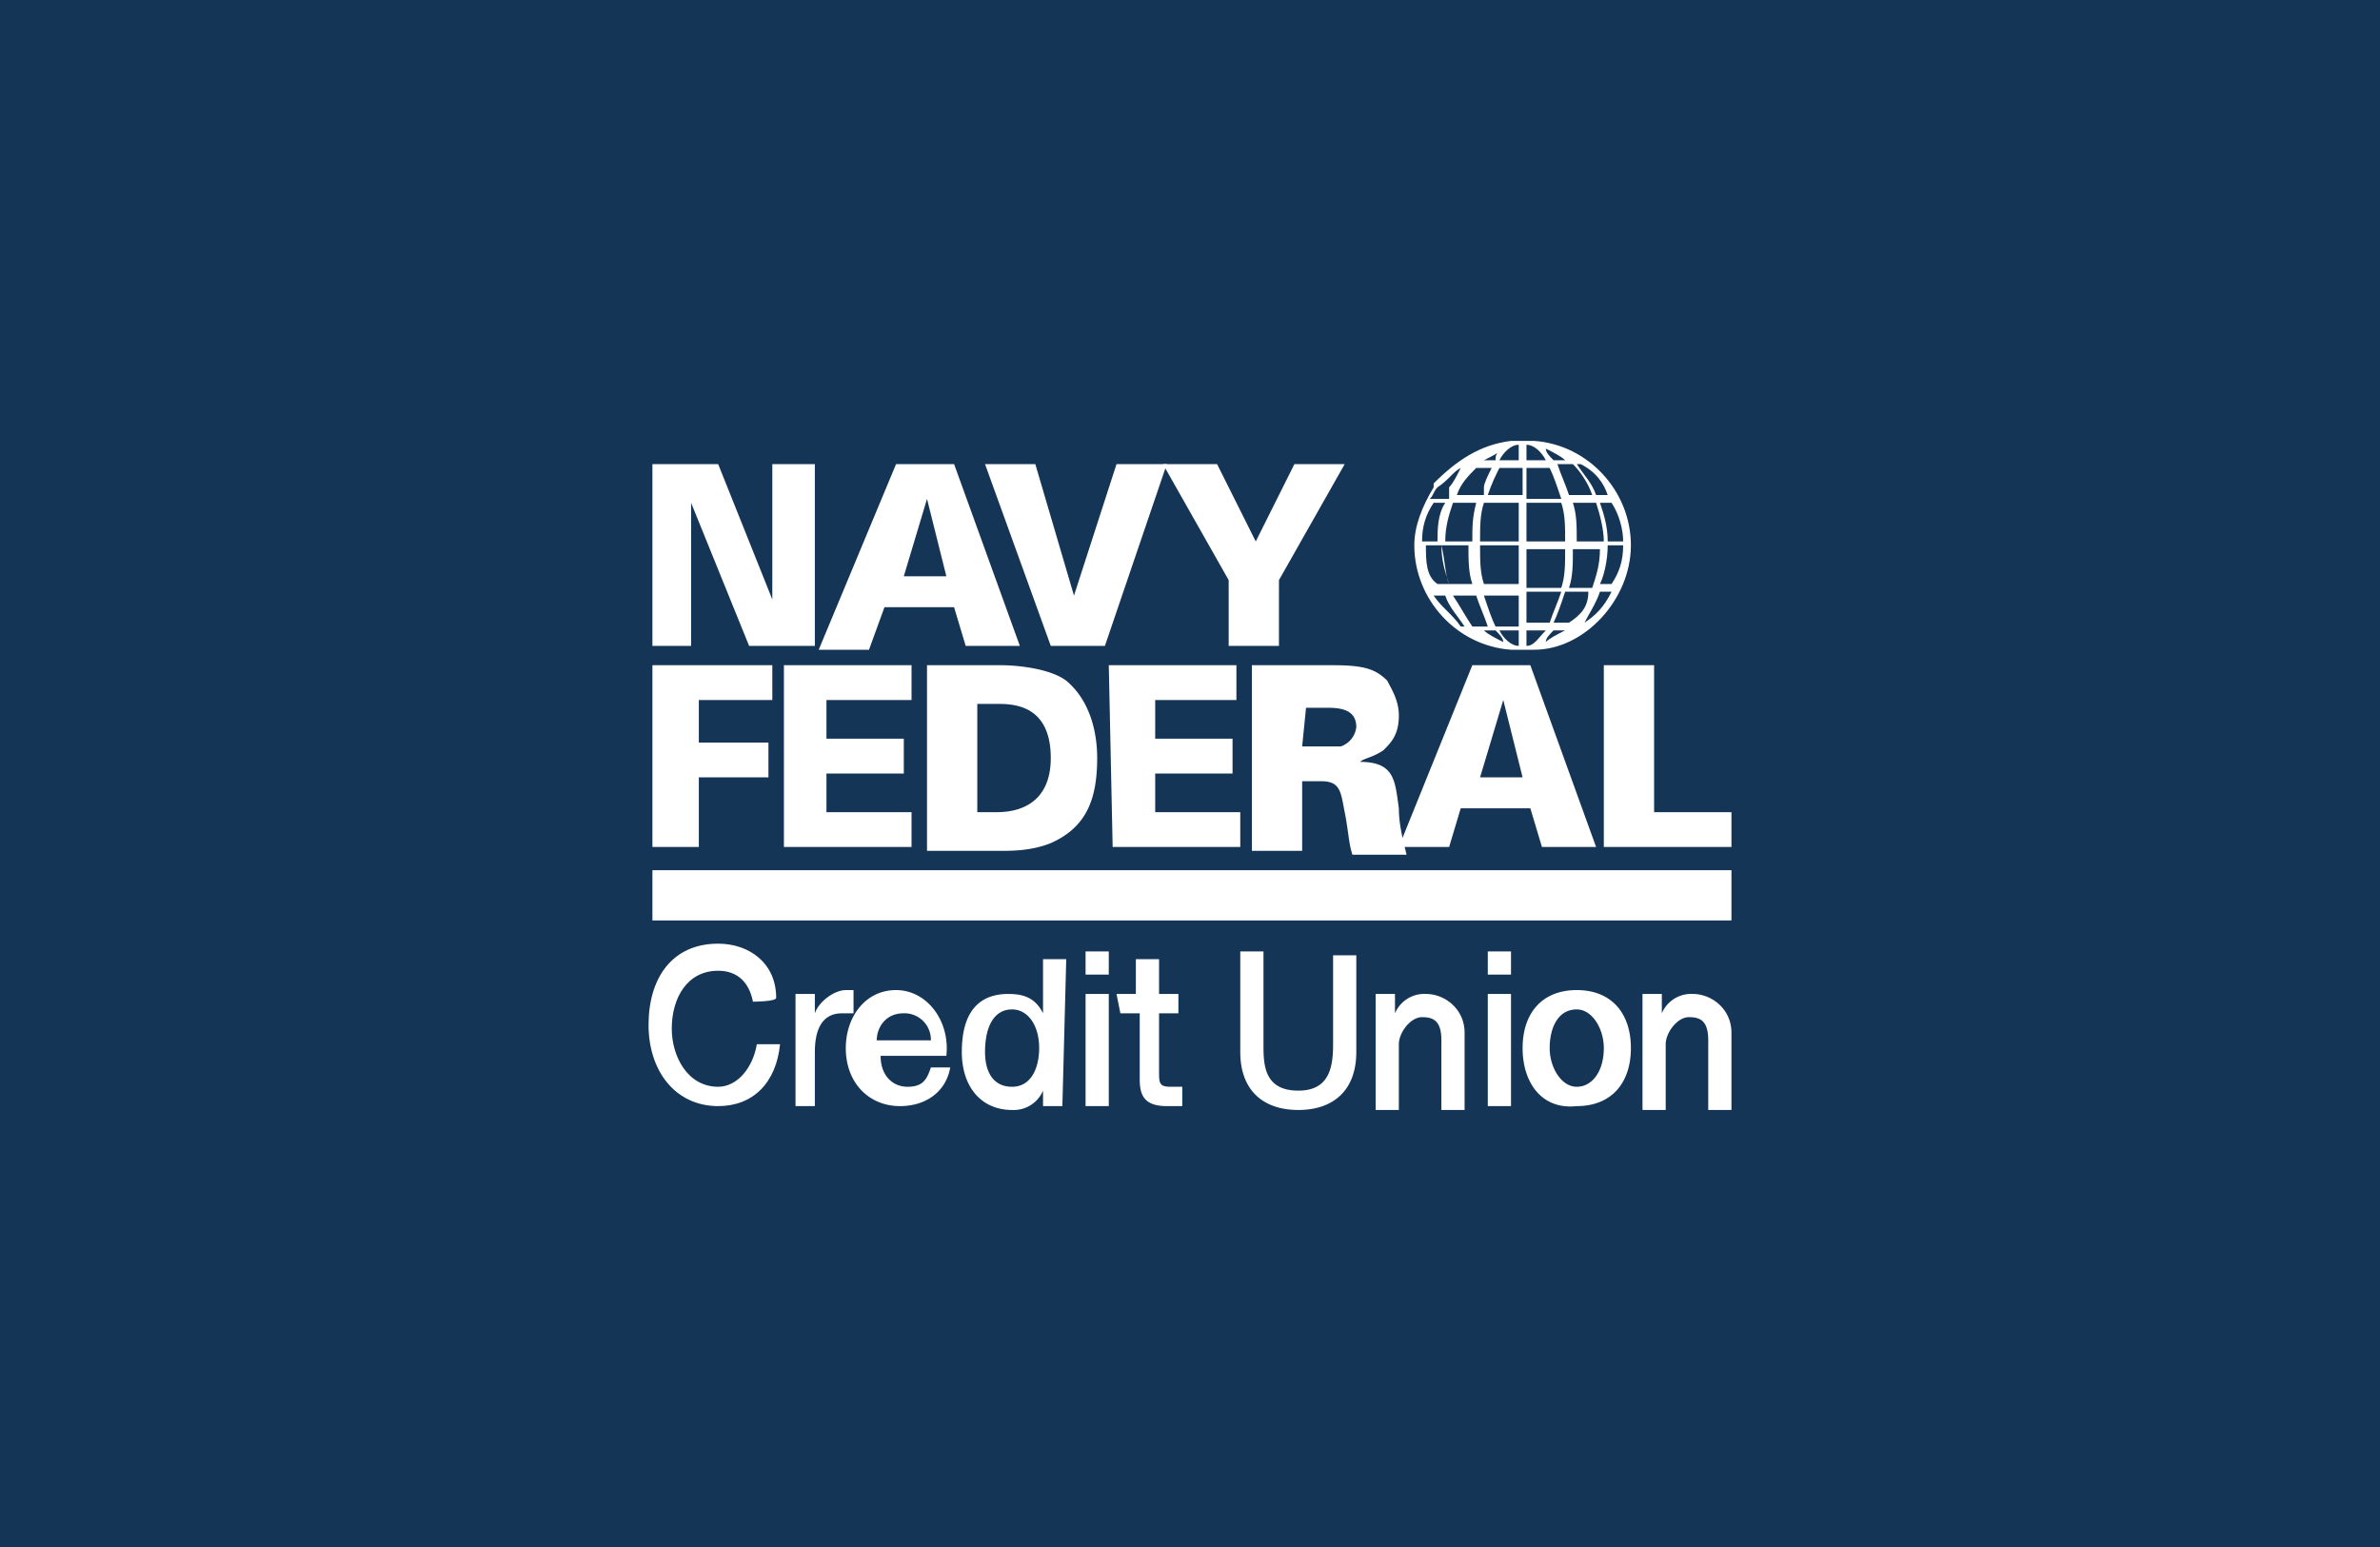 <svg xmlns="http://www.w3.org/2000/svg" xml:space="preserve" id="Layer_1" x="0" y="0" viewBox="0 0 40 26"><style>.st1{fill:#fff}</style><path d="M0 0h40v26H0z" style="fill:#153557"/><path d="M12.655 16.835c-.065-.325-.26-.52-.585-.52-.52 0-.78.455-.78.975 0 .455.26.975.78.975.325 0 .585-.325.65-.715h.39c-.065.65-.455 1.04-1.04 1.04-.715 0-1.17-.585-1.17-1.365s.39-1.365 1.17-1.365c.52 0 .975.325.975.91 0 .065-.39.065-.39.065M13.37 16.705h.325v.325c.065-.195.325-.39.52-.39h.13v.39h-.195c-.325 0-.455.26-.455.65v.91h-.325z" class="st1"/><path d="M14.8 17.745c0 .325.195.52.455.52s.325-.13.39-.325h.325c-.065.39-.39.65-.845.65-.52 0-.91-.39-.91-.975 0-.52.325-.975.845-.975s.91.52.845 1.105zm.845-.26a.444.444 0 0 0-.455-.455c-.325 0-.455.26-.455.455zM17.855 18.59h-.325v-.26a.535.535 0 0 1-.52.325c-.52 0-.845-.39-.845-.975 0-.715.325-.975.78-.975.26 0 .455.065.585.325v-.91h.39zm-.845-.325c.325 0 .455-.325.455-.65 0-.39-.195-.65-.455-.65-.325 0-.455.325-.455.715 0 .325.13.585.455.585M18.245 15.99h.39v.39h-.39zm0 .715h.39v1.885h-.39zM18.765 16.705h.325v-.585h.39v.585h.325v.325h-.325v.975c0 .195 0 .26.195.26h.195v.325h-.26c-.39 0-.455-.195-.455-.455V17.03h-.325zM20.845 15.99h.39v1.56c0 .325 0 .78.585.78.52 0 .585-.39.585-.78v-1.495h.39v1.625c0 .65-.39.975-.975.975s-.975-.325-.975-.975zM23.12 16.705h.325v.325a.535.535 0 0 1 .52-.325c.325 0 .65.26.65.65v1.3h-.39v-1.17c0-.325-.13-.39-.325-.39s-.39.26-.39.455v1.105h-.39zM25.005 15.99h.39v.39h-.39zm0 .715h.39v1.885h-.39zM25.59 17.615c0-.585.325-.975.91-.975s.91.39.91.975-.325.975-.91.975c-.585.065-.91-.39-.91-.975m1.365 0c0-.325-.195-.65-.455-.65-.325 0-.455.325-.455.65s.195.65.455.65.455-.26.455-.65M27.605 16.705h.325v.325a.535.535 0 0 1 .52-.325c.325 0 .65.26.65.65v1.3h-.39v-1.17c0-.325-.13-.39-.325-.39s-.39.26-.39.455v1.105h-.39zM10.965 11.18h2.015v.585h-1.235v.715h1.17v.585h-1.17v1.17h-.78zM13.175 11.18h2.145v.585h-1.43v.65h1.3V13h-1.3v.65h1.43v.585h-2.145zM15.58 11.18h1.235c.325 0 .845.065 1.105.26.39.325.52.845.52 1.3 0 .715-.195 1.17-.78 1.43-.325.13-.65.13-.845.13H15.58zm.845 2.47h.325c.52 0 .91-.26.91-.91 0-.91-.65-.91-.91-.91h-.325zM18.635 11.18h2.145v.585h-1.365v.65h1.3V13h-1.3v.65h1.43v.585H18.7zM21.04 11.18h1.365c.52 0 .715.065.91.26.065.13.195.325.195.585 0 .325-.13.455-.26.585-.195.13-.325.13-.39.195.585 0 .585.325.65.78 0 .26.065.52.13.78h-.91c-.065-.195-.065-.39-.13-.715s-.065-.52-.39-.52h-.325v1.17h-.845zm.845 1.365h.65a.39.39 0 0 0 .26-.325c0-.325-.325-.325-.52-.325h-.325z" class="st1"/><path d="M24.745 11.18h.975l1.105 3.055h-.91l-.195-.65h-1.17l-.195.65h-.845zm.845 1.885-.325-1.3-.39 1.3zM26.955 11.18h.845v2.47h1.3v.585h-2.145zM10.965 7.8h1.105l.91 2.275V7.8h.715v3.055H12.59l-.975-2.405v2.405h-.65zM15.06 7.8h.975l1.105 3.055h-.91l-.195-.65h-1.17l-.26.715h-.845zm.845 1.885-.325-1.3-.39 1.3zM16.555 7.8h.845l.65 2.21.715-2.21h.845l-1.04 3.055h-.91z" class="st1"/><path d="m20.455 7.8.65 1.3.65-1.3h.845l-1.105 1.95v1.105h-.845V9.75L19.545 7.8zM10.965 14.625H29.1v.845H10.965zM27.41 9.165c0-.91-.715-1.69-1.625-1.755h-.39c-.52.065-.91.325-1.3.715v.065c-.195.325-.325.65-.325.975 0 .91.715 1.69 1.625 1.755h.39c.845 0 1.625-.845 1.625-1.755m-1.04 1.3h-.26c.065-.13.13-.325.195-.52h.39c0 .26-.13.39-.325.52m-1.95-.455h.39c.065.195.13.325.195.52h-.26c-.13-.195-.195-.325-.325-.52m-.455-.845h.26c0 .26.065.455.13.65h-.195c-.195-.13-.195-.39-.195-.65m.52-.845c.065-.195.195-.325.325-.455h.26c-.065.13-.13.26-.13.325v.13zc-.065 0 0 0 0 0m2.275 0h-.39c-.065-.195-.13-.325-.195-.52h.26c.13.13.26.325.325.52m.52.78h-.26c0-.26-.065-.455-.13-.65h.195c.13.195.195.455.195.65m-.325 0H26.5c0-.26 0-.455-.065-.65h.39c.065.195.13.455.13.65m-1.95-.78c.065-.195.13-.325.195-.455h.39v.455zm.13-.585h-.195c.13-.065.26-.13.325-.195-.13.065-.13.13-.13.195m.39-.26v.26H25.2c.065-.13.195-.26.325-.26m.13.26v-.26c.13 0 .26.13.325.26zm.39.13c.065.13.13.325.195.52h-.585v-.52zm-.52.585v.65h-.65c0-.26 0-.455.065-.65zm0 .715v.65h-.585c-.065-.195-.065-.39-.065-.65zm0 .845v.52h-.39c-.065-.13-.13-.325-.195-.52zm0 .585v.26c-.13 0-.26-.13-.325-.26zm.13 0h.325c-.13.13-.195.26-.325.26zm0-.13v-.52h.585c-.065.195-.13.325-.195.52zm0-.585v-.65h.65c0 .26 0 .455-.065.65zm0-.78v-.65h.585c.065.195.065.39.065.65zm.455-1.365c-.065-.065-.13-.13-.13-.195.13.065.26.13.325.195zm-1.3.715c-.065.26-.065.39-.065.65h-.455c0-.26.065-.455.13-.65zm-.65.65h-.26c0-.26.065-.455.195-.65h.195c-.13.195-.13.455-.13.65m.065.065h.455c0 .26 0 .455.065.65h-.39c-.065-.13-.065-.39-.13-.65m.91 1.43c.065.065.13.13.13.195-.13-.065-.26-.13-.325-.195zm.975 0h.195c-.13.065-.26.13-.325.195 0-.065.065-.13.13-.195m.26-.715c.065-.195.065-.39.065-.65h.455c0 .26-.065.455-.13.65zm.65-.715h.26c0 .26-.065.455-.195.65h-.195c.065-.13.13-.39.13-.65m0-.845h-.195c-.065-.195-.195-.325-.325-.52h.065c.26.13.39.325.455.52m-2.47-.455c-.065.13-.13.26-.195.325v.195h-.325c.065-.065.065-.13.13-.195.195-.13.26-.26.39-.325m-.455 2.145h.195c.065.195.195.325.325.52h-.065c-.13-.195-.325-.325-.455-.52m2.535.455c.065-.13.195-.325.26-.52h.195c-.13.26-.26.39-.455.52" class="st1"/></svg>